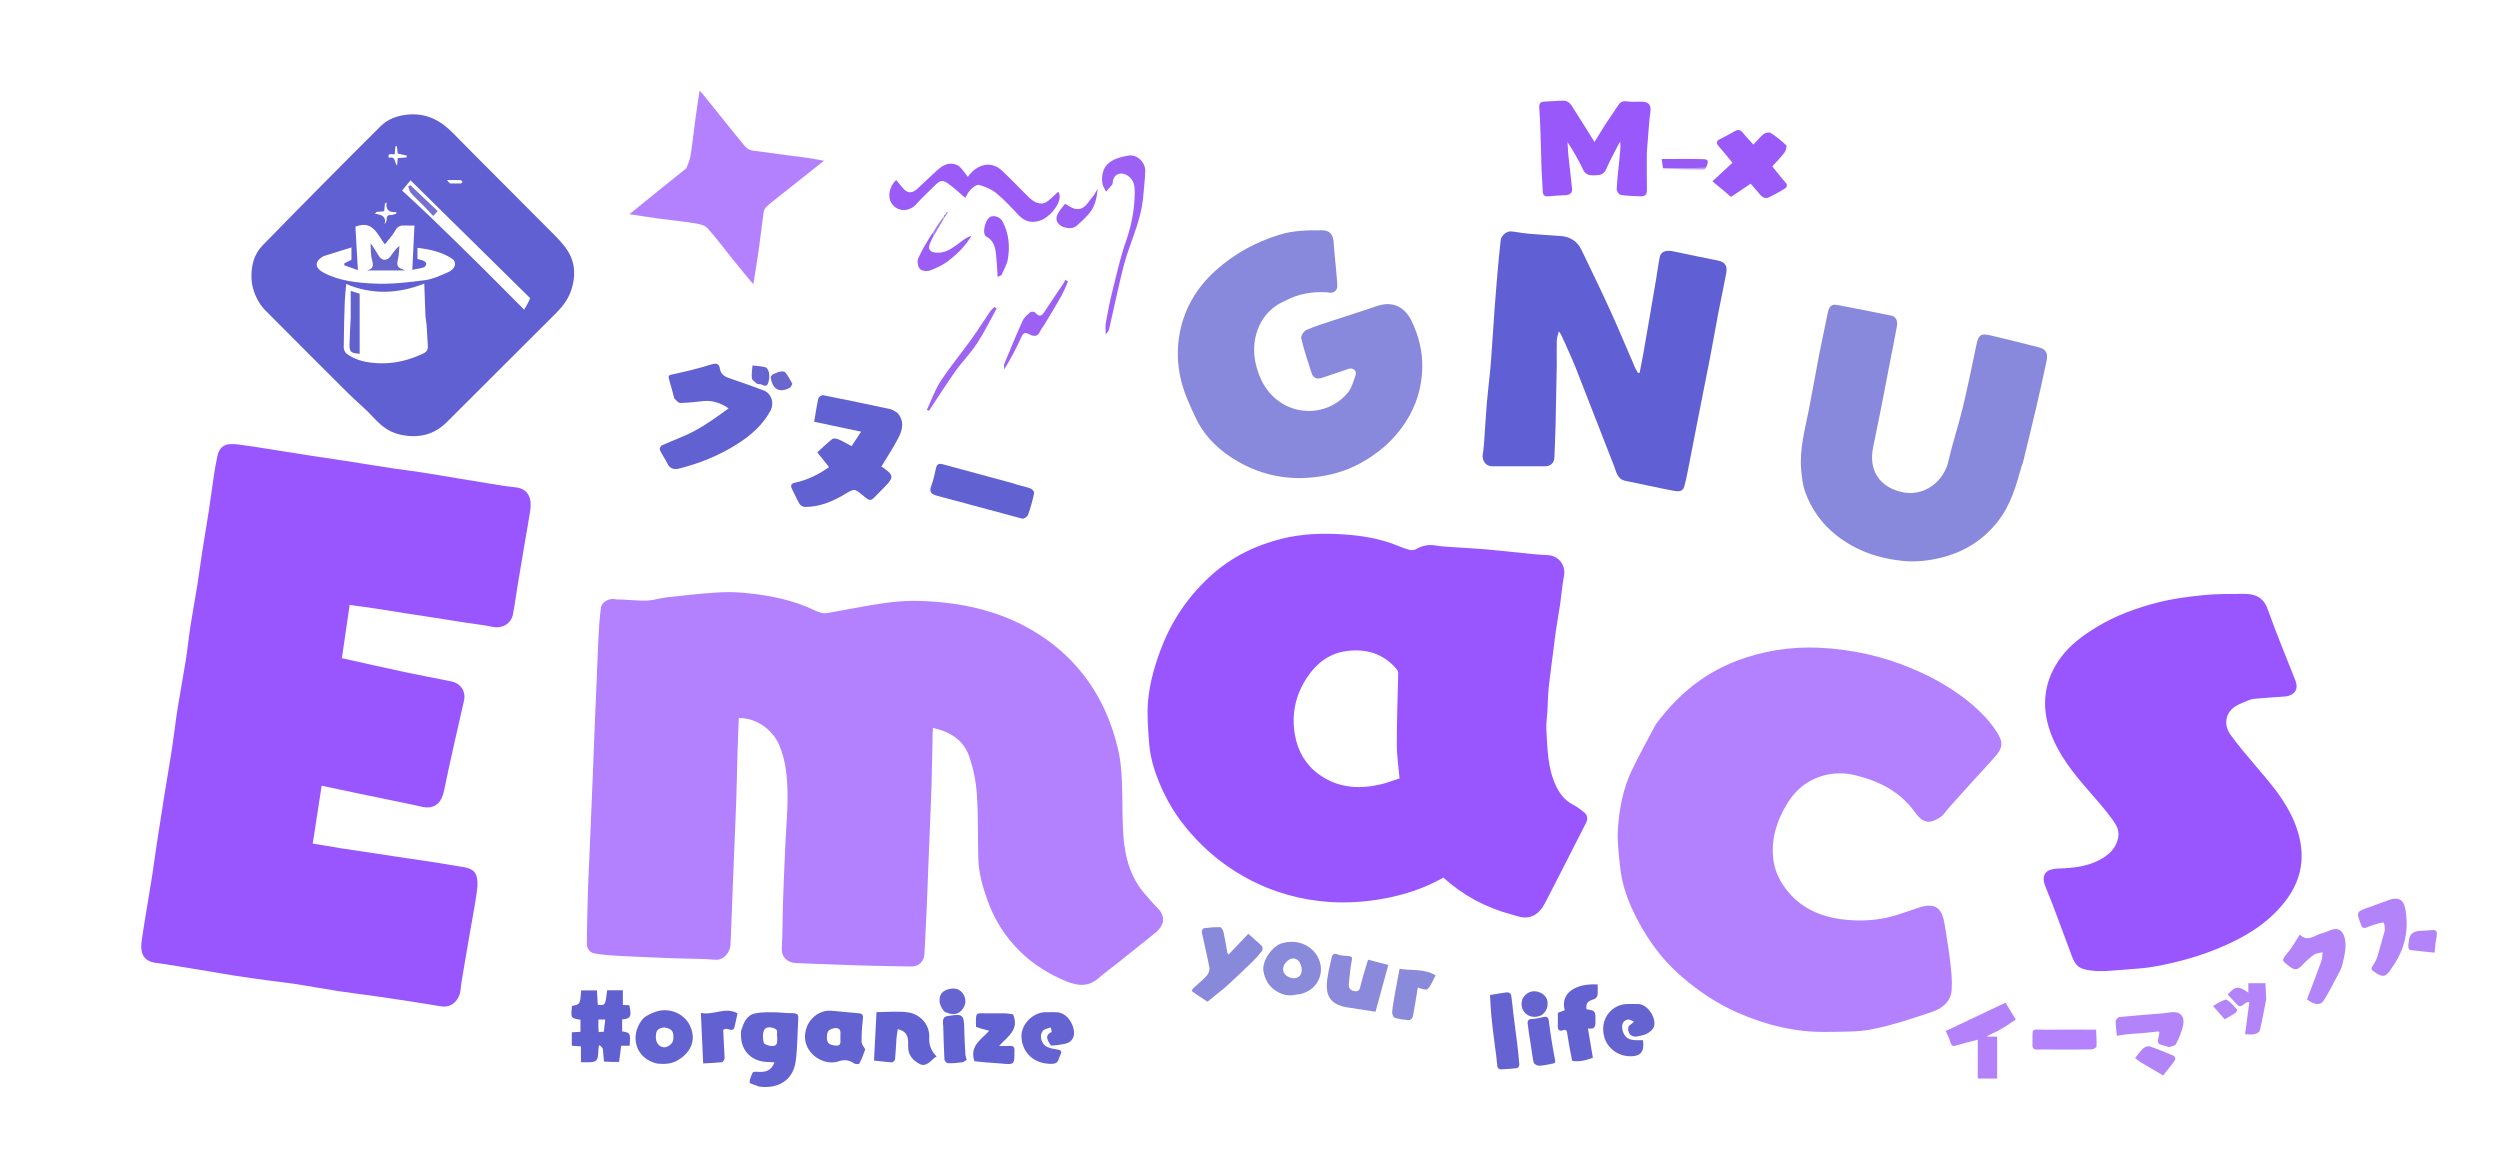 <?xml version="1.0" encoding="UTF-8" standalone="no"?>
<!DOCTYPE svg PUBLIC "-//W3C//DTD SVG 1.1//EN" "http://www.w3.org/Graphics/SVG/1.1/DTD/svg11.dtd">
<svg width="100%" height="100%" viewBox="0 0 2139 988" version="1.1" xmlns="http://www.w3.org/2000/svg" xmlns:xlink="http://www.w3.org/1999/xlink" xml:space="preserve" xmlns:serif="http://www.serif.com/" style="fill-rule:evenodd;clip-rule:evenodd;stroke-linejoin:round;stroke-miterlimit:2;">
    <path d="M533.123,513C540.344,513.335 547.104,514.163 553.811,513.855C559.421,513.597 564.936,511.707 570.553,511.072C584.019,509.549 597.501,508.061 611.015,507.11C619.126,506.538 627.365,506.391 635.45,507.123C654.015,508.804 672.344,511.956 689.774,518.994C694.239,520.796 698.517,523.268 703.133,524.416C706.076,525.149 709.521,524.226 712.677,523.679C727.022,521.19 741.289,518.169 755.697,516.138C765.596,514.742 775.701,513.861 785.677,514.126C819.826,515.033 852.659,521.573 882.644,538.98C899.577,548.809 914.19,561.141 926.41,576.627C941.71,596.015 951.281,617.898 956.754,641.667C958.679,650.028 959.461,658.747 959.858,667.344C960.592,683.237 960.027,699.207 961.163,715.062C962.527,734.088 967.568,752.06 981.068,766.587C983.861,769.592 986.313,772.943 989.287,775.747C997.913,783.883 996.752,791.622 987.678,798.792C977.608,806.748 967.668,814.869 957.637,822.874C951.67,827.636 945.432,832.081 939.678,837.085C930.801,844.806 921.548,843.432 911.746,839.374C897.268,833.379 884.162,825.114 873.015,814.288C860.416,802.052 851.049,787.369 845.048,770.751C840.867,759.174 837.427,747.346 837.068,734.949C836.531,716.372 837.049,697.736 835.771,679.218C835.023,668.368 832.772,657.311 829.204,647.039C824.353,633.079 812.819,625.981 798.23,622.776C798.132,624.548 798.013,625.971 797.982,627.396C797.66,642.313 797.476,657.234 797.006,672.146C796.474,688.983 795.678,705.813 795.017,722.646C794.343,739.812 793.749,756.981 793.015,774.144C792.417,788.148 791.651,802.144 790.988,816.144C790.698,822.247 786.228,826.991 780.068,826.926C764.818,826.768 749.57,826.382 734.323,825.989C725.736,825.768 717.154,825.343 708.569,825.024C699.155,824.675 689.73,824.513 680.33,823.938C674.69,823.593 668.471,819.587 668.911,811.538C669.671,797.647 669.536,783.709 670.001,769.799C670.537,753.794 671.289,737.795 671.999,721.796C672.636,707.458 674.059,693.111 673.815,678.79C673.581,665.036 672.395,651.192 667.018,638.165C661.287,624.279 647.334,614.322 632.449,614.329C632.31,614.622 632.068,614.911 632.056,615.21C631.682,624.791 631.267,634.37 630.99,643.953C630.611,657.036 630.445,670.125 629.996,683.205C629.436,699.541 628.666,715.871 628.015,732.205C627.33,749.369 626.68,766.535 626.011,783.7C625.689,791.957 625.533,800.225 624.976,808.466C624.54,814.906 619.325,821.823 611.694,821.135C601.001,820.172 590.203,820.407 579.455,820.002C563.452,819.397 547.447,818.789 531.454,817.964C523.954,817.577 516.418,817.065 509.019,815.869C504.657,815.163 502.023,811.666 502.084,807.048C502.277,792.464 502.601,777.882 502.991,763.302C503.194,755.716 503.657,748.137 503.978,740.554C504.655,724.556 505.314,708.558 505.982,692.561C506.313,684.644 506.663,676.728 506.978,668.811C507.648,651.981 508.289,635.151 508.967,618.322C509.272,610.737 509.659,603.156 509.972,595.571C510.658,578.905 511.213,562.232 512.037,545.573C512.457,537.075 513.07,528.565 514.121,520.126C514.744,515.117 521.182,511.631 526.208,512.645C528.291,513.065 530.492,512.899 533.123,513Z" style="fill:rgb(179,128,254);fill-rule:nonzero;"/>
    <path d="M134.249,721.354C136.323,708.632 138.087,696.288 140.04,683.973C142.268,669.919 144.789,655.91 146.951,641.845C148.797,629.833 150.139,617.743 152.024,605.738C154.158,592.156 156.789,578.653 158.937,565.073C160.51,555.134 161.492,545.103 163.029,535.158C164.829,523.504 167.035,511.914 168.894,500.268C170.401,490.832 171.571,481.342 173.04,471.899C174.878,460.077 176.952,448.292 178.769,436.467C180.295,426.535 181.533,416.558 183.03,406.62C183.845,401.211 184.824,395.82 185.925,390.462C188.284,378.976 196.721,379.344 204.849,380.408C214.952,381.731 225.009,383.417 235.078,384.99C244.834,386.513 254.577,388.12 264.334,389.637C271.858,390.807 279.399,391.875 286.927,393.024C294.285,394.146 301.637,395.307 308.99,396.462C318.583,397.969 328.165,399.547 337.768,400.981C345.301,402.107 352.876,402.952 360.403,404.118C370.312,405.652 380.191,407.382 390.084,409.019C399.967,410.655 409.844,412.327 419.737,413.892C426.772,415.004 433.803,416.265 440.886,416.927C453.379,418.093 454.976,428.287 453.685,436.727C452.268,445.989 450.57,455.208 449.007,464.448C447.014,476.228 445.004,488.006 443.057,499.793C441.635,508.404 440.499,517.066 438.875,525.636C437.334,533.765 429.513,538.077 421.504,536.332C414.391,534.783 407.093,534.087 399.884,532.967C390.141,531.454 380.407,529.881 370.665,528.361C363.299,527.211 355.924,526.126 348.559,524.974C338.976,523.474 329.407,521.886 319.817,520.433C313.098,519.415 306.355,518.557 299.169,517.566C296.876,533.284 294.687,548.291 292.52,563.151C310.861,567.219 328.398,571.223 345.989,574.972C359.394,577.829 372.881,580.299 386.306,583.064C394.319,584.714 398.75,591.721 397.019,599.398C391.319,624.671 385.384,649.897 380.187,675.274C378.622,682.911 375.896,689.255 368.159,690.631C363.355,691.485 357.979,689.475 352.919,688.458C337.615,685.382 322.337,682.179 307.055,678.995C296.51,676.798 285.976,674.549 275.191,672.272C272.679,688.652 270.182,704.937 267.6,721.773C276.533,723.255 284.92,724.698 293.324,726.026C300.844,727.215 308.387,728.263 315.916,729.399C323.773,730.586 331.622,731.825 339.48,733.004C346.858,734.111 354.25,735.124 361.623,736.263C371.53,737.794 381.449,739.268 391.316,741.033C398.046,742.236 406.155,742.184 408.035,750.813C409.059,755.515 408.338,760.762 407.615,765.647C405.984,776.662 403.842,787.602 401.947,798.579C399.637,811.96 397.345,825.344 395.098,838.735C394.614,841.617 394.31,844.532 394.004,847.441C393.23,854.777 386.98,862.617 377.691,861.046C360.45,858.131 343.147,855.577 325.848,853.021C313.643,851.218 301.381,849.805 289.185,847.949C277.513,846.172 265.912,843.931 254.245,842.116C246.219,840.868 238.128,840.044 230.077,838.947C220.603,837.655 211.128,836.35 201.676,834.903C193.845,833.704 186.051,832.269 178.233,830.98C166.266,829.007 154.294,827.062 142.321,825.124C139.608,824.685 136.892,824.237 134.16,823.948C120.907,822.54 120.022,813.406 121.306,804.268C122.7,794.348 124.429,784.475 126.034,774.585C127.537,765.325 129.154,756.083 130.562,746.809C131.828,738.471 132.878,730.101 134.249,721.354Z" style="fill:rgb(153,86,254);fill-rule:nonzero;"/>
    <path d="M1323.99,607.995C1323.65,613.741 1322.78,619.032 1323.08,624.258C1324,640.443 1324.11,656.864 1331.1,671.984C1334.24,678.782 1338.63,684.723 1345.65,688.366C1349.2,690.206 1352.52,692.636 1355.58,695.22C1358.35,697.553 1358.71,700.715 1357.01,704.055C1345.71,726.186 1334.49,748.36 1323.11,770.453C1319.99,776.516 1316.57,782.322 1309.18,784.438C1303.23,786.143 1298.04,783.699 1292.68,782.252C1271.03,776.408 1251.73,766.132 1234.97,750.888C1217.58,760.769 1198.65,766.607 1179.11,769.68C1165.68,771.792 1151.77,772.635 1138.22,771.774C1113.26,770.188 1089.3,763.543 1067.21,751.578C1053.09,743.935 1040.15,734.572 1028.54,723.211C1015.48,710.425 1004.52,696.207 996.529,679.91C989.591,665.753 984.183,650.871 983.111,634.929C982.336,623.387 981.24,611.699 982.238,600.247C983.709,583.388 988.49,567.157 994.866,551.354C1004.24,528.115 1018.36,508.27 1036.92,491.735C1054.11,476.414 1074.32,466.512 1096.74,460.938C1114.2,456.598 1131.97,456.06 1149.61,457.235C1165.12,458.269 1180.67,460.72 1195.33,466.703C1198.87,468.148 1202.46,469.566 1206.15,470.506C1207.82,470.93 1210.09,470.671 1211.58,469.825C1216.98,466.754 1222.51,465.641 1228.67,466.763C1232.84,467.521 1237.12,467.714 1241.36,468.012C1251.35,468.712 1261.35,469.139 1271.32,470.017C1284.48,471.176 1297.6,472.694 1310.75,473.988C1315.31,474.437 1319.88,474.745 1324.46,475.001C1333.83,475.528 1339.91,483.824 1338.14,492.838C1336.64,500.476 1336.1,508.297 1334.98,516.014C1333.84,523.851 1332.42,531.65 1331.26,539.484C1330.4,545.268 1329.75,551.084 1329.01,556.885C1327.7,567.19 1326.22,577.477 1325.14,587.805C1324.45,594.342 1324.35,600.94 1323.99,607.995M1185.46,670.021C1189.5,668.665 1193.54,667.308 1197.45,665.999C1196.58,655.832 1195.09,646.252 1195.09,636.672C1195.1,616.483 1195.91,596.294 1196.31,576.103C1196.33,574.952 1195.83,573.543 1195.09,572.661C1183.46,558.821 1168.04,554.615 1151,557.207C1136.71,559.38 1125.9,567.998 1118.04,580.06C1108.33,594.947 1104.87,611.126 1107.93,628.767C1110.36,642.776 1117.22,654.413 1128.4,662.505C1145.45,674.851 1164.77,675.742 1185.46,670.021Z" style="fill:rgb(153,86,254);fill-rule:nonzero;"/>
    <path d="M1416.7,619.787C1427.52,605.177 1439.72,592.505 1454.36,582.213C1474.23,568.245 1496.49,560.105 1520.18,556.25C1532.14,554.305 1544.52,553.623 1556.62,554.199C1584.27,555.514 1611.09,561.455 1636.63,572.314C1655.46,580.316 1673.04,590.383 1688.64,603.909C1696.02,610.311 1702.46,617.264 1707.85,625.331C1714.39,635.116 1713.85,640.054 1706,648.545C1693.23,662.364 1680.72,676.417 1668.09,690.37C1665.24,693.53 1662.9,697.563 1659.41,699.667C1652.01,704.12 1646.12,705.678 1638.47,694.984C1625.69,677.115 1607.37,668.045 1586.77,663.152C1575.3,660.43 1563.58,661.444 1552.72,666.206C1542.66,670.616 1534.91,678.081 1529.14,687.498C1520.33,701.874 1515.33,717.388 1517.13,734.312C1518.15,743.98 1522.02,752.774 1528.11,760.769C1540.37,776.892 1557.52,784.279 1576.47,786.639C1592.19,788.598 1608.32,787.596 1623.77,782.606C1629.87,780.635 1635.92,778.504 1642.01,776.491C1657.31,771.429 1661.93,778.578 1663.96,791.687C1665.6,802.274 1667.46,812.838 1668.68,823.475C1669.59,831.31 1670.37,839.3 1669.82,847.124C1669.12,857.145 1661.6,862.868 1653.09,865.753C1636.38,871.418 1619.51,877.019 1602.27,880.53C1589.66,883.099 1576.36,882.66 1563.35,882.907C1536.8,883.411 1511.55,877.257 1487.31,866.698C1469.53,858.954 1453.67,848.386 1438.94,835.664C1419.92,819.235 1406.23,799.263 1395.98,776.637C1390.85,765.282 1387.33,753.393 1386.09,740.984C1385.06,730.689 1383.62,720.264 1384.25,710.012C1385.32,692.58 1388.49,675.307 1396.07,659.362C1402.4,646.039 1409.61,633.133 1416.7,619.787Z" style="fill:rgb(179,128,254);fill-rule:nonzero;"/>
    <path d="M1924.23,599.013C1919.76,600.966 1915.33,602.385 1911.71,604.944C1903.95,610.44 1902.44,620.478 1908.52,628.79C1915.22,637.957 1922.57,646.667 1929.96,655.305C1942.6,670.097 1955.4,684.79 1962.96,703.033C1973,727.269 1971.64,750.226 1954.96,771.523C1939.63,791.107 1919.01,802.831 1896.52,811.983C1879.63,818.859 1862.06,823.508 1844.21,826.839C1834.31,828.687 1824.12,829.048 1814.05,829.92C1808.13,830.432 1802.19,830.947 1796.26,830.871C1791.76,830.814 1787.12,830.335 1782.79,829.145C1775.13,827.044 1773.44,819.9 1771.04,813.586C1764.08,795.278 1757.61,776.768 1750.13,758.673C1745.27,746.904 1752.24,743.402 1761.07,743.107C1773.16,742.704 1785.11,741.612 1795.99,735.94C1804.04,731.74 1810.69,726.103 1812.38,716.219C1813.45,709.975 1810.32,705.216 1807.18,700.917C1801.14,692.648 1794.36,684.893 1787.6,677.181C1774.23,661.943 1761.52,646.208 1754.48,626.942C1746.05,603.894 1748.79,581.835 1763.55,562.105C1771.56,551.397 1782.4,543.503 1793.88,536.528C1810.24,526.578 1828.05,520.095 1846.41,515.436C1859.06,512.224 1872.18,510.517 1885.2,509.193C1896.53,508.041 1908.01,508.201 1919.42,508.093C1928.96,508.003 1936.42,510.617 1940.17,521.092C1947.57,541.74 1955.97,562.027 1964.01,582.443C1966.77,589.447 1963.7,595.524 1953.79,596.029C1945.13,596.47 1936.5,597.283 1927.86,598.008C1926.77,598.1 1925.72,598.654 1924.23,599.013Z" style="fill:rgb(153,86,254);fill-rule:nonzero;"/>
    <path d="M222.627,260.228C218.168,253.33 215.528,245.991 215.183,238.261C214.718,227.812 217.232,217.58 224.625,210.005C258.062,175.743 291.743,141.714 325.683,107.95C332.027,101.638 340.52,98.657 349.804,97.962C365.246,96.806 377.032,103.11 387.567,113.839C414.52,141.287 441.894,168.321 468.973,195.646C474.862,201.589 481.149,207.462 485.612,214.42C492.509,225.172 492.678,237.18 488.408,249.26C485.738,256.812 480.914,262.757 475.352,268.302C444.321,299.237 413.363,330.244 382.319,361.165C370.646,372.791 356.528,375.408 340.982,371.504C332.15,369.287 325.533,363.765 319.402,357.076C312.482,349.526 304.443,343.014 297.165,335.775C273.42,312.158 249.791,288.423 226.153,264.699C224.91,263.452 223.986,261.887 222.627,260.228M364.012,270.239C363.683,261.217 363.353,252.194 363.005,242.653C340.358,251.517 318.351,252.313 296.203,243.003C295.764,248.247 295.149,253.156 294.982,258.079C294.539,271.171 294.18,284.268 294.088,297.366C294.075,299.191 295.279,301.67 296.733,302.754C304.679,308.679 314.329,310.316 323.702,310.779C337.087,311.44 350.035,308.232 362.258,302.392C365.336,300.921 366.275,298.914 366.042,295.756C365.618,290.005 365.43,284.236 365.021,278.483C364.848,276.041 364.367,273.621 364.012,270.239M296.385,213.037C289.971,215.038 283.555,217.034 277.147,219.053C276.693,219.196 276.278,219.484 275.868,219.743C267.587,224.969 271.06,230.18 276.729,233.202C290.434,240.507 305.627,241.943 320.504,242.64C334.669,243.302 349.048,241.612 363.18,239.778C370.166,238.871 376.994,235.735 383.551,232.833C389.896,230.024 391.225,224.126 386.466,221.097C377.681,215.504 367.713,213.255 357.175,212.062L357.175,221.541C359.069,222.109 360.979,222.457 362.664,223.272C363.61,223.729 364.87,225.05 364.766,225.814C364.614,226.923 363.541,228.476 362.534,228.789C359.566,229.711 356.438,230.117 352.78,230.842C353.396,218.03 353.987,205.738 354.601,192.969C351.994,192.969 349.347,193.095 346.716,192.939C343.054,192.723 340.342,193.284 338.273,197.121C335.979,201.376 332.447,204.962 329.276,209.069C322.773,200.553 318.991,187.998 304.095,193.953C304.773,205.855 305.469,218.092 306.212,231.138C301.723,229.54 298.108,228.253 294.493,226.966C294.569,226.396 294.645,225.825 294.721,225.254C296.781,224.225 298.84,223.196 300.705,222.265L300.705,211.674C299.289,212.217 298.272,212.606 296.385,213.037M453.609,255.106C419.512,221.522 385.416,187.937 351.25,154.283C348.987,157.027 346.663,159.845 344.04,163.026C351.87,170.311 359.733,177.416 367.357,184.768C381.552,198.458 395.677,212.223 409.701,226.088C422.52,238.761 435.166,251.608 448.461,264.952C450.657,261.24 452.271,258.511 453.609,255.106M332.692,135.012C338.79,133.376 337.385,139.3 339.76,141.751C339.931,139.684 340.103,137.618 340.296,135.292C342.917,135.086 345.4,134.891 347.883,134.696C347.938,134.17 347.992,133.644 348.047,133.118C345.446,132.52 342.845,131.922 340.291,131.334C340.043,129.163 339.81,127.117 339.577,125.071C339.161,125.118 338.744,125.165 338.328,125.211C338.104,127.404 337.88,129.596 337.632,132.022C335.878,132.022 334.319,131.734 332.98,132.152C332.373,132.341 332.204,133.932 332.692,135.012M335.164,184.017C336.362,183.667 337.56,183.317 338.758,182.967C338.94,182.465 339.122,181.964 339.303,181.463C333.517,181.874 329.669,180.19 330.813,173.112C330.323,173.451 329.834,173.79 329.344,174.13C329.139,176.301 328.934,178.473 328.718,180.768C326.39,180.961 324.303,181.134 322.216,181.307C321.73,181.833 321.245,182.359 320.76,182.885C326.082,183.627 330.746,184.929 329.076,191.462C332.77,189.346 328.22,183.34 335.164,184.017M385.099,156.948C388.094,156.978 391.092,157.077 394.082,156.979C394.679,156.959 395.25,156.188 395.834,155.763C395.242,155.185 394.671,154.135 394.056,154.108C390.459,153.949 386.852,154.03 382.464,154.03C383.409,155.379 383.846,156.001 385.099,156.948Z" style="fill:rgb(97,96,210);fill-rule:nonzero;"/>
    <path d="M1331.97,312.9C1331.64,330.155 1331.36,346.925 1330.95,363.692C1330.73,372.963 1330.3,382.229 1329.95,391.497C1329.78,395.877 1326.68,398.918 1322.15,398.937C1306.98,398.998 1291.82,399.036 1276.65,398.964C1271.18,398.937 1267.69,393.9 1268.68,388.419C1269.42,384.251 1269.69,379.985 1270,375.75C1270.72,365.776 1271.2,355.783 1272.05,345.819C1272.85,336.383 1274.02,326.978 1274.95,317.552C1275.41,312.988 1275.72,308.409 1276.04,303.833C1277.01,289.946 1277.89,276.051 1278.92,262.169C1279.83,250.104 1280.86,238.048 1281.92,225.996C1282.52,219.18 1283.23,212.373 1283.98,205.571C1284.43,201.436 1289.34,197.447 1293.27,197.96C1298.26,198.611 1303.22,199.529 1308.22,199.972C1317.18,200.765 1326.17,201.304 1335.14,201.923C1343.31,202.487 1349.48,206.32 1353.03,213.654C1361.52,231.182 1370,248.723 1378.07,266.447C1385.33,282.383 1392.02,298.578 1399,314.638C1399.67,316.187 1400.67,317.597 1401.51,319.072C1401.97,319.03 1402.42,318.988 1402.88,318.947C1403.92,313.539 1405.03,308.144 1405.99,302.723C1407.88,292.081 1409.7,281.426 1411.53,270.774C1413.36,260.126 1415.19,249.478 1416.98,238.824C1418.05,232.458 1418.84,226.039 1420.13,219.718C1421.04,215.261 1425.56,213.741 1431.55,215.026C1444.28,217.76 1457.04,220.376 1469.82,222.916C1475.68,224.081 1478.15,227.226 1476.98,233.619C1474.9,245 1472.38,256.3 1470.2,267.665C1467.72,280.629 1465.5,293.644 1463.01,306.606C1459.87,322.89 1456.55,339.138 1453.35,355.41C1450.55,369.644 1447.85,383.898 1445.03,398.128C1443.81,404.287 1442.68,410.49 1440.96,416.518C1439.62,421.229 1434.97,420.458 1431.81,419.876C1418.08,417.345 1404.47,414.115 1390.76,411.411C1383.68,410.015 1383.01,403.806 1381.07,398.893C1370.01,371.013 1359.36,342.968 1348.33,315.075C1344.51,305.399 1339.99,295.996 1335.76,286.479C1335.5,285.883 1335.02,285.38 1333.73,283.504C1332.9,286.91 1332.05,288.905 1332,290.918C1331.84,298.08 1331.96,305.248 1331.97,312.9Z" style="fill:rgb(96,95,211);fill-rule:nonzero;"/>
    <path d="M1094.77,259.735C1076.26,270.251 1070.14,292.015 1074.26,310.649C1077.47,325.123 1084.36,337.312 1096.85,345.098C1114.66,356.195 1139.01,353.039 1153.05,336.167C1156.48,332.045 1158.05,326.213 1159.85,320.955C1161.12,317.253 1157.63,314.339 1153.89,315.582C1146.4,318.067 1138.97,320.681 1131.49,323.164C1126.56,324.8 1123.62,323.618 1122.07,318.848C1118.9,309.105 1115.71,299.339 1113.34,289.389C1112.87,287.42 1115.49,283.32 1117.64,282.373C1124.98,279.139 1132.73,276.794 1140.37,274.255C1152.9,270.093 1165.53,266.225 1178,261.902C1192.61,256.84 1202.51,263.652 1207.89,274.884C1213.87,287.37 1217.26,300.846 1216.91,314.725C1216.49,331.429 1211.91,346.881 1202.57,361.271C1192.39,376.94 1178.87,388.353 1162.81,396.928C1151.43,403.006 1139.07,406.473 1126.1,408.12C1102.31,411.14 1080.11,406.814 1059.41,395.01C1043.72,386.062 1030.84,374.001 1023.03,357.49C1018.19,347.258 1013.33,336.77 1010.62,325.865C1007.19,312.064 1006.74,297.806 1009.66,283.514C1013.97,262.446 1024.74,245.25 1040.43,231.17C1056.22,216.999 1074.47,207.046 1094.94,200.779C1107.02,197.082 1119.1,196.955 1131.36,197.037C1137.69,197.079 1140.59,200.667 1141.03,207.08C1141.8,218.167 1143.15,229.212 1143.96,240.295C1144.24,244.046 1145.18,248.638 1140.14,250.291C1138.37,250.872 1136.16,250.067 1134.15,249.989C1122.42,249.534 1111.16,251.353 1100.64,256.849C1098.82,257.802 1096.92,258.611 1094.77,259.735Z" style="fill:rgb(136,136,221);fill-rule:nonzero;"/>
    <path d="M1729.72,398.671C1725.13,415.547 1720.34,431.942 1709.67,445.727C1697.24,461.785 1681,472.099 1661.26,477.044C1650.16,479.825 1638.82,481.04 1627.59,479.879C1607.29,477.776 1588.43,471.341 1571.95,458.585C1559.07,448.609 1549.93,436.026 1544.51,420.898C1542.37,414.912 1541.65,408.291 1541.09,401.888C1539.56,384.38 1544.27,367.601 1547.63,350.662C1550.59,335.772 1553.14,320.801 1556,305.889C1557.73,296.859 1559.69,287.875 1561.54,278.869C1562.35,274.94 1563.04,270.983 1563.97,267.082C1565.26,261.644 1567.32,260.047 1572.53,261.032C1587.73,263.902 1602.89,266.95 1618.05,270.013C1622,270.812 1623.89,274.105 1622.97,279.279C1621.14,289.611 1618.99,299.885 1616.99,310.187C1614.65,322.235 1612.39,334.297 1610.01,346.337C1607.61,358.515 1605.15,370.684 1602.63,382.838C1598.68,401.85 1607.74,416.84 1627.55,421.101C1646.59,425.195 1663.25,411.725 1667.13,394.395C1670.55,379.193 1675.58,364.362 1679.23,349.206C1683.53,331.362 1687.22,313.369 1690.94,295.391C1692.77,286.536 1694.62,284.945 1703.31,287.015C1717.08,290.291 1730.81,293.689 1744.52,297.179C1750.58,298.722 1752.46,302.296 1750.99,309.118C1748.37,321.248 1745.77,333.381 1742.94,345.464C1739.07,362.041 1735,378.573 1731,395.119C1730.73,396.205 1730.3,397.249 1729.72,398.671Z" style="fill:rgb(136,136,221);fill-rule:nonzero;"/>
    <path d="M587.209,144.011C588.714,140.308 590.301,136.737 590.873,133.01C592.478,122.56 593.608,112.038 595.034,101.56C596.087,93.821 597.311,86.105 598.599,77.435C600.116,79.208 601.386,80.616 602.574,82.091C612.164,93.992 621.723,105.92 631.33,117.808C633.792,120.855 636.196,123.997 639.018,126.685C640.348,127.951 642.548,128.652 644.449,128.916C659.756,131.034 675.091,132.941 690.404,135.017C695.149,135.659 699.851,136.619 705.037,137.515C691.857,147.959 678.91,158.195 665.993,168.469C662.302,171.405 658.449,174.208 655.169,177.559C653.777,178.981 653.333,181.613 653.035,183.775C651.589,194.251 650.46,204.772 648.982,215.243C647.699,224.327 646.099,233.366 644.513,243.21C638.783,236.281 633.352,229.847 628.07,223.293C620.528,213.939 613.405,204.221 605.419,195.269C603.174,192.752 598.638,191.727 594.972,191.135C584.528,189.447 573.982,188.398 563.493,186.976C555.361,185.873 547.255,184.587 538.494,183.288C554.887,169.987 570.857,157.029 587.209,144.011Z" style="fill:rgb(179,129,253);fill-rule:nonzero;"/>
    <path d="M1397.16,87.048C1399.63,87.025 1401.63,87.004 1403.63,86.982C1410.82,86.901 1413.02,89.484 1411.96,96.545C1411.5,99.614 1411.22,102.715 1410.96,105.811C1410.29,113.998 1409.66,122.189 1409.04,130.379C1408.96,131.373 1409.01,132.376 1409.01,133.375C1409.02,143.052 1408.93,152.731 1409.11,162.405C1409.19,166.522 1407.38,168.193 1403.48,167.981C1397.89,167.677 1392.25,167.656 1386.74,166.803C1385.3,166.58 1383.16,163.671 1383.24,162.088C1383.64,153.781 1384.63,145.5 1385.47,137.217C1386,132.022 1386.64,126.839 1386.37,121.293C1385.8,122.106 1385.14,122.868 1384.69,123.742C1381.1,130.797 1377.27,137.748 1374.11,144.989C1372.22,149.297 1369.03,149.83 1365.17,149.987C1360.78,150.167 1356.85,150.131 1354.49,145.166C1350.64,137.067 1346.26,129.225 1341.16,121.531C1341.45,125.742 1341.61,129.966 1342.04,134.162C1342.95,143.052 1343.95,151.934 1345.01,160.808C1345.56,165.462 1343.08,166.855 1338.99,167.02C1334.24,167.211 1329.49,167.497 1324.77,167.979C1321.32,168.33 1320.1,166.799 1319.97,163.595C1319.72,157.683 1319.21,151.783 1318.99,145.871C1318.61,135.309 1318.42,124.741 1318.06,114.178C1317.81,106.77 1317.54,99.357 1316.99,91.967C1316.72,88.276 1318.25,87.024 1321.67,86.918C1327.07,86.751 1332.46,86.112 1337.86,86.139C1342.84,86.164 1344.75,90.544 1346.97,93.951C1352.74,102.809 1358.23,111.855 1364.25,121.501C1367.59,116.086 1370.73,110.795 1374.08,105.639C1377.58,100.247 1381.39,95.061 1384.85,89.642C1388.02,84.669 1392.64,87.394 1397.16,87.048Z" style="fill:rgb(153,89,250);fill-rule:nonzero;"/>
    <path d="M767.785,353.17C773.952,360.15 772.327,367.486 768.856,374.247C764.459,382.809 759.104,390.879 754.062,399.33C754.074,399.336 754.993,399.647 755.749,400.186C764.664,406.552 764.83,408.416 757.203,416.311C754.541,419.067 751.785,421.733 749.156,424.519C744.999,428.925 744.108,428.677 739.103,424.548C730.767,417.672 731.265,417.785 722.316,423.127C712.033,429.266 700.972,433.781 688.68,433.751C687.106,433.747 684.885,432.485 684.086,431.139C681.61,426.966 679.717,422.451 677.515,418.11C676.112,415.345 677.207,413.598 679.856,413.055C690.92,410.788 700.681,405.762 709.351,399.678C706.182,395.703 702.946,391.643 699.264,387.024C702.986,383.647 707.302,379.411 712.022,375.686C713.115,374.824 715.801,375.214 717.383,375.894C721.199,377.534 724.795,379.685 728.627,381.708C731.165,377.864 733.721,373.991 736.794,369.336C723.073,366.439 710.131,363.706 696.588,360.847C697.783,353.901 698.747,347.225 700.235,340.668C700.495,339.523 703.152,337.907 704.378,338.149C723.592,341.946 742.762,345.965 761.908,350.09C763.884,350.515 765.644,351.941 767.785,353.17Z" style="fill:rgb(98,97,210);fill-rule:nonzero;"/>
    <path d="M576.917,340.868C575.603,335.818 574.372,331.161 572.974,326.556C571.255,320.896 571.559,321.125 577.193,319.922C587.849,317.647 598.45,314.968 608.861,311.765C613.14,310.449 615.271,311.222 615.92,315.297C616.707,320.237 619.846,322.206 624.186,323.653C633.926,326.898 643.565,330.45 653.209,333.978C660.231,336.547 662.686,345.061 659.118,351.575C652.334,363.959 642.194,372.699 630.487,380.102C615.132,389.812 598.527,396.484 581.015,400.925C577.209,401.89 573.286,401.29 571.114,396.778C569.17,392.739 566.485,389.056 564.567,385.007C564.145,384.117 565.217,381.559 566.211,381.105C575.558,376.831 585.384,373.485 594.387,368.609C604.503,363.13 613.911,356.345 623.4,349.361C616.445,344.752 609.525,342.301 601.614,343.182C595.108,343.906 588.58,344.658 582.051,344.779C580.365,344.81 578.635,342.513 576.917,340.868Z" style="fill:rgb(98,97,210);fill-rule:nonzero;"/>
    <path d="M891.734,187.996C883.633,191.469 877.109,190.072 871.28,183.836C865.259,177.396 859.231,170.853 852.453,165.271C848.395,161.928 843.058,159.792 837.952,158.252C836.078,157.687 832.715,159.908 830.925,161.734C828.387,164.324 826.677,167.725 825.948,169.316C821.272,165.357 816.778,161.152 811.869,157.506C806.709,153.673 804.484,154.069 800.045,158.479C794.615,163.875 788.947,169.064 783.866,174.773C777.391,182.05 766.357,181.175 762.058,172.586C759.834,168.142 760.624,159.383 766.833,154.032C769.087,156.733 771.192,159.575 773.626,162.099C777.275,165.882 781.199,164.805 784.584,161.782C790.617,156.394 796.284,150.594 802.345,145.237C806.97,141.149 812.277,138.454 818.651,141.091C820.219,141.74 821.623,143.074 822.77,144.385C824.618,146.496 826.19,148.849 828.057,151.338C835.819,140.371 847.986,137.116 857.493,146.143C865.218,153.478 872.582,161.191 880.152,168.69C885.508,173.997 891.328,175.671 895.734,172.605C899.267,170.147 902.25,166.898 905.458,164.016C909.606,169.333 902.736,182.295 891.734,187.996Z" style="fill:rgb(154,91,247);fill-rule:nonzero;"/>
    <path d="M1505.72,166.269C1502.91,163.039 1500.38,160.057 1497.9,157.153C1492.14,161.007 1486.7,164.651 1481.07,168.413C1475.76,163.973 1470.68,159.736 1465.15,155.118C1471.17,149.559 1476.67,144.467 1482.31,139.257C1478.23,134.331 1474.51,129.614 1470.54,125.116C1468.23,122.503 1468.34,120.709 1471.48,119.089C1475.72,116.896 1480.04,114.803 1484.11,112.318C1487.08,110.505 1489.05,111 1491.15,113.596C1493.81,116.877 1496.78,119.913 1500.21,123.722C1503.22,120.549 1505.81,117.27 1508.99,114.718C1510.41,113.571 1513.66,112.871 1514.95,113.708C1519.69,116.764 1524.2,120.312 1528.22,124.262C1529.05,125.086 1528.04,128.877 1526.82,130.498C1523.67,134.677 1519.93,138.406 1516.38,142.356C1520.08,146.898 1523.68,151.624 1527.62,156.053C1530.24,159.002 1528.42,160.583 1526.2,161.909C1522.07,164.38 1517.85,166.743 1513.51,168.837C1510.52,170.279 1507.97,169.008 1505.72,166.269Z" style="fill:rgb(154,90,249);fill-rule:nonzero;"/>
    <path d="M871.093,414.942C875.059,415.973 878.715,416.701 882.098,418.092C883.388,418.623 885.078,420.901 884.835,421.992C883.443,428.229 881.775,434.438 879.613,440.445C879.05,442.01 876.049,444.125 874.744,443.783C850.426,437.419 826.232,430.576 801.915,424.206C796.596,422.813 794.808,420.922 796.845,415.471C798.68,410.564 799.794,405.361 800.912,400.22C801.637,396.882 803.862,396.484 806.332,397.143C826.138,402.43 845.91,407.841 865.685,413.239C867.374,413.7 869.013,414.344 871.093,414.942Z" style="fill:rgb(98,97,210);fill-rule:nonzero;"/>
    <path d="M516.775,908.268C516.278,904.448 516.26,900.954 515.781,897.524C515.631,896.448 514.239,895.545 512.989,894.055C512.311,895.72 512.093,896.016 512.081,896.32C511.571,909.205 511.574,909.205 497.054,908.811L497.054,895.309C494.263,895.099 491.868,894.918 489.247,894.721L489.247,883.225C491.572,883.105 493.97,882.98 496.647,882.842L496.647,872.501C488.278,871.149 488.278,871.149 489.411,860.623C496.384,859.333 496.384,859.333 497.27,847.378L510.724,847.378C510.961,851.48 511.197,855.567 511.434,859.661C517.925,860.39 517.925,860.39 519.461,847.252L532.914,847.252L532.914,859.838C535.182,859.942 536.805,860.016 538.436,860.091C540.522,869.729 539.63,871.595 532.295,872.248L532.295,882.442C539.441,883.712 539.441,883.712 538.767,894.749L531.516,894.749C530.874,899.599 530.297,903.958 529.679,908.618C525.549,908.618 521.313,908.618 516.775,908.268M511.974,878.429C512.056,879.873 512.138,881.316 512.239,883.076C513.988,882.934 515.379,882.82 516.655,882.716C517.065,879.106 517.432,875.884 517.839,872.299L511.975,872.299C511.975,874.233 511.975,875.868 511.974,878.429Z" style="fill:rgb(97,96,208);fill-rule:nonzero;"/>
    <path d="M633.944,882.455C636.136,875.489 638.382,868.698 646.119,867.063C651.024,866.027 656.209,866.054 661.267,866.075C666.853,866.098 672.439,866.932 678.021,866.886C681.593,866.856 683.262,867.644 683.01,871.553C682.227,883.693 682.416,895.95 680.802,907.971C678.471,925.336 664.292,931.9 649.21,929.605C648.742,929.533 648.305,929.246 647.856,929.056C645.594,928.095 641.479,927.22 641.429,926.155C641.298,923.356 642.788,920.408 643.989,917.677C644.247,917.09 646.038,916.888 647.081,916.981C655.981,917.778 659.888,915.753 662.672,908.931C658.89,908.651 654.917,908.86 651.199,907.987C640.393,905.45 633.965,896.916 634.008,885.892C634.012,884.893 633.964,883.894 633.944,882.455M664.922,886.595C664.26,884.363 666.46,881.474 662.596,879.91C659.061,878.48 655.162,878.508 653.838,881.239C652.352,884.307 652.558,888.734 653.481,892.181C653.879,893.669 657.891,894.874 660.321,894.994C665.738,895.26 665.046,891.048 664.922,886.595Z" style="fill:rgb(99,98,209);fill-rule:nonzero;"/>
    <path d="M1048.03,845.047C1043.28,848.714 1038.9,852.365 1034.5,855.992C1034.02,856.389 1033.17,857.069 1032.93,856.92C1028.44,854.039 1024,851.069 1019.64,847.987C1019.54,847.92 1020.33,846.139 1021.02,845.49C1024.86,841.887 1029.06,838.634 1032.56,834.736C1034.07,833.046 1035.16,829.915 1034.76,827.755C1032.87,817.637 1030.32,807.644 1028.23,797.561C1028.02,796.552 1029.19,794.303 1029.92,794.207C1034.6,793.595 1039.35,793.136 1044.05,793.332C1045.1,793.376 1046.55,796.115 1046.92,797.811C1048.21,803.629 1049.09,809.538 1050.18,815.401C1050.26,815.808 1050.81,816.126 1051.26,816.624C1056.73,810.864 1062.19,805.11 1068.02,798.967C1072.54,802.952 1076.31,806.047 1079.73,809.484C1080.44,810.201 1080.47,812.613 1079.82,813.499C1077.48,816.645 1074.88,819.641 1072.07,822.383C1064.26,830.013 1056.29,837.487 1048.03,845.047Z" style="fill:rgb(137,137,220);fill-rule:nonzero;"/>
    <path d="M740.295,897.8C738.821,902.118 737.271,906.226 735.201,910.052C734.874,910.657 731.797,910.57 730.671,909.804C726.47,906.946 722.3,906.359 717.477,908.072C707.054,911.774 692.275,904.502 689.26,891.571C687.011,881.927 692.116,868.746 705.42,865.187C708.066,864.479 711.057,864.771 713.859,864.988C720.469,865.502 727.05,866.405 733.663,866.847C738.221,867.152 738.778,868.156 738.194,872.834C737.422,879.019 737.121,885.299 737.189,891.532C737.211,893.531 739.044,895.509 740.295,897.8M719.031,887.51C718.828,884.443 720.348,880.155 715.694,879.639C713.31,879.375 709.327,880.801 708.458,882.611C707.195,885.242 707.054,889.483 708.411,891.949C709.426,893.795 713.602,894.748 716.297,894.614C719.905,894.436 718.965,890.914 719.031,887.51Z" style="fill:rgb(99,98,209);fill-rule:nonzero;"/>
    <path d="M2002.29,830.296C1997.52,839.088 1993.4,847.815 1988.28,855.91C1985.27,860.666 1979.96,859.735 1973.88,855.005C1978.06,843.967 1982.24,833.239 1986.14,822.41C1986.99,820.04 1986.85,817.311 1987.16,814.747C1984.69,815.406 1981.79,815.464 1979.83,816.853C1976.09,819.508 1972.68,822.73 1969.52,826.072C1966.26,829.503 1963.75,830.619 1959.3,827.209C1951.84,821.488 1951.74,822.064 1957.72,814.677C1961.34,810.189 1964.18,805.062 1967.75,799.65C1974.59,806.609 1980.6,799.839 1987.06,798.399C1989.83,797.779 1992.4,796.265 1995.14,795.423C2000.96,793.637 2004.64,796.505 2006.09,802.441C2008.13,810.781 2005.63,818.476 2003.87,826.333C2003.58,827.582 2002.98,828.757 2002.29,830.296Z" style="fill:rgb(179,131,249);fill-rule:nonzero;"/>
    <path d="M1724.7,872.285C1719.83,875.709 1714.84,879.011 1709.61,881.889C1706.45,883.631 1702.92,884.716 1699.63,886.904L1708.76,886.904L1708.76,922.788L1692.18,922.788L1692.18,889.56C1685.78,891.257 1680.02,892.596 1674.4,894.346C1671.35,895.294 1669.65,895.412 1668.74,891.619C1667.93,888.25 1666.05,885.138 1664.75,882.145C1681.82,874.053 1698.51,866.141 1715.92,857.886C1718.66,862.41 1721.57,867.197 1724.7,872.285Z" style="fill:rgb(179,130,250);fill-rule:nonzero;"/>
    <path d="M768.172,880.542C767.593,883.572 767.194,886.281 766.998,889.004C766.584,894.754 766.399,900.524 765.811,906.255C765.706,907.275 764.069,908.985 763.212,908.942C758.338,908.695 753.486,908.014 747.803,907.389C748.487,894.087 749.194,880.336 749.933,865.976C759.352,865.976 768.587,864.873 777.425,866.273C787.069,867.802 795.747,876.496 795.052,887.837C794.694,893.676 796.524,899.039 801.444,904.033C800.813,904.363 799.978,904.602 799.412,905.129C795.931,908.371 792.015,912.833 787.274,910.518C781.68,907.785 776.881,903.098 777.005,895.714C777.03,894.217 777.058,892.717 777.004,891.221C776.787,885.141 774.442,882.148 768.172,880.542Z" style="fill:rgb(98,97,209);fill-rule:nonzero;"/>
    <path d="M1153.29,861.99C1140,859.982 1135.11,853.647 1135.22,843.48C1135.31,835.347 1137.67,827.206 1139.39,819.148C1139.83,817.111 1141.07,815.092 1144.47,816.568C1147.33,817.809 1150.82,817.682 1154.04,818.002C1157.1,818.306 1157.04,819.544 1156.5,822.342C1155.25,828.715 1154.75,835.239 1154.08,841.716C1153.7,845.362 1155.36,847.558 1159.14,848.055C1162.98,848.56 1163.4,846.239 1164.13,843.185C1165.89,835.879 1168.27,828.721 1170.52,821.119C1176.16,822.587 1181.36,823.938 1187.83,825.621C1184.19,838.914 1180.54,852.304 1176.89,865.667C1168.96,864.407 1161.35,863.198 1153.29,861.99Z" style="fill:rgb(138,137,219);fill-rule:nonzero;"/>
    <path d="M562.232,910.002C543.96,905.814 538.508,886.89 549.168,872.771C551.727,869.381 556.603,867.247 560.839,865.713C572.117,861.628 585.041,866.956 590.048,877.002C596.291,889.529 591.207,900.321 580.118,907.03C574.667,910.328 568.762,910.663 562.232,910.002M568.51,879.084C562.936,879.541 561.037,881.695 561.128,887.453C561.205,892.312 563.842,895.646 567.926,896.048C571.276,896.378 575.674,892.936 576.006,889.725C576.737,882.661 575.248,880.282 568.51,879.084Z" style="fill:rgb(99,98,209);fill-rule:nonzero;"/>
    <path d="M1109.09,850.983C1101.94,852.792 1095.96,850.782 1090.57,847.012C1084.96,843.092 1082.1,837.289 1080.97,830.665C1079.58,822.442 1088.4,809.374 1096.89,807.011C1106.89,804.226 1116.57,806.325 1123.48,813.323C1134.62,824.596 1132.09,844.057 1114.68,849.975C1113.04,850.535 1111.24,850.655 1109.09,850.983M1099.05,824.905C1097.15,828.498 1097.37,832.097 1100.45,834.638C1102.23,836.109 1105.06,837.071 1107.37,836.985C1111.54,836.83 1113.95,833.539 1113.79,829.775C1113.67,826.864 1112.4,822.991 1110.26,821.394C1106.29,818.433 1102.32,820.509 1099.05,824.905Z" style="fill:rgb(138,138,219);fill-rule:nonzero;"/>
    <path d="M2034,818.928C2036.03,811.624 2038.03,804.708 2039.99,797.782C2040.25,796.853 2040.53,795.861 2040.46,794.921C2040.34,793.099 2040.33,791.105 2039.52,789.586C2039.25,789.08 2036.6,789.585 2035.16,790.015C2031.79,791.018 2028.39,792.04 2025.19,793.461C2022.35,794.719 2020.94,793.645 2020.04,791.186C2015.91,779.975 2015.94,780.02 2027.58,776.017C2033.34,774.039 2038.97,771.716 2044.73,769.766C2051.7,767.407 2056.37,769.659 2057.77,776.642C2061.51,795.271 2057.66,812.385 2046.6,827.858C2046.04,828.641 2045.51,829.442 2044.97,830.239C2041.27,835.697 2038.78,836.219 2033.22,832.693C2027.97,829.361 2028.01,829.381 2031.75,823.645C2032.63,822.297 2033.23,820.762 2034,818.928Z" style="fill:rgb(179,131,250);fill-rule:nonzero;"/>
    <path d="M1345.15,907.675C1343.57,899.952 1342.16,892.555 1341.05,885.113C1340.63,882.286 1340.64,880.185 1336.67,881.668C1334.52,882.468 1332.77,881.102 1332.87,878.244C1333.02,874.425 1332.91,870.597 1332.91,866.553C1334.97,865.786 1336.89,865.072 1338.8,864.36C1334.87,850.709 1346.75,841.147 1366.95,842.286C1366.95,845.319 1367.23,848.455 1366.82,851.496C1366.64,852.759 1365.19,854.483 1363.96,854.858C1358.27,856.605 1356.85,858.244 1357.39,863.504C1365.36,864.877 1365.19,864.875 1365.07,874.787C1365.03,878.769 1363.96,880.854 1358.65,879.883C1360.08,888.418 1361.41,896.41 1362.85,904.999C1357.39,906.969 1351.69,908.799 1345.15,907.675Z" style="fill:rgb(100,98,209);fill-rule:nonzero;"/>
    <path d="M899.823,882.927C899.796,881.574 899.374,880.31 898.952,879.047C896.669,879.99 893.565,880.302 892.261,881.998C888.794,886.51 891.118,893.728 896.495,895.991C899.111,897.091 902.038,897.584 904.876,897.986C907.762,898.396 908.723,899.524 907.389,902.252C906.193,904.699 905.659,908.25 903.719,909.35C901.412,910.658 897.864,910.283 894.945,909.914C882.759,908.375 874.46,899.233 873.968,887.174C873.53,876.422 883.752,866.043 894.797,866.034C897.957,866.032 901.122,865.945 904.277,866.08C915.006,866.538 921.535,881.615 917.968,888.291C915.35,893.191 910.56,893.103 906.163,893.955C903.986,894.377 901.734,894.411 899.313,894.639C894.748,888.566 894.722,885.241 899.823,882.927Z" style="fill:rgb(100,99,209);fill-rule:nonzero;"/>
    <path d="M1388.09,880.681C1390.16,891.156 1398.17,890.03 1405.76,889.99C1405.87,891.865 1406.12,893.478 1406.02,895.069C1405.67,900.607 1402.79,903.249 1396.82,903.68C1385.75,904.479 1375.42,897.707 1372.56,887.061C1368.42,871.681 1379.24,858.865 1393.07,859.021C1395.9,859.053 1398.74,859.038 1401.57,859.048C1410.14,859.08 1417.99,872.053 1414.78,879.204C1413.79,881.396 1411.26,883.167 1409.05,884.453C1407.04,885.616 1404.5,885.861 1402.2,886.499C1396.41,888.101 1392.35,884.948 1393.19,878.976C1393.41,877.432 1395.93,876.212 1398.13,874.15C1396.39,873.526 1394.32,871.988 1392.65,872.346C1388.69,873.202 1387.28,876.269 1388.09,880.681Z" style="fill:rgb(100,99,208);fill-rule:nonzero;"/>
    <path d="M977.963,169.919C976.27,186.364 969.961,200.964 964.859,216.009C960.133,229.942 957.475,244.583 954.033,258.943C952.198,266.598 950.707,274.335 948.872,281.99C948.555,283.316 947.293,284.416 946.046,286.234C946.046,282.495 945.569,279.221 946.135,276.138C947.88,266.634 949.741,257.132 952.079,247.76C955.528,233.932 958.639,219.94 963.353,206.531C968.158,192.864 970.755,179.017 970.89,164.702C970.94,159.378 970.263,153.766 964.834,150.28C958.829,146.424 952.81,148.956 952.041,155.904C951.969,156.554 952.049,157.372 951.691,157.813C949.974,159.93 948.13,161.943 946.332,163.993C945.23,161.54 943.434,159.167 943.137,156.62C941.16,139.632 953.211,135.148 965.486,133.113C972.928,131.88 980.138,138.912 979.883,146.51C979.626,154.175 978.627,161.815 977.963,169.919Z" style="fill:rgb(157,96,244);fill-rule:nonzero;"/>
    <path d="M835.078,878.55C835.039,877.105 835.023,876.107 835.023,875.11C835.023,866.662 835.021,866.766 842.967,866.997C848.447,867.157 853.939,866.862 859.421,866.999C862.24,867.069 865.048,867.639 866.777,867.85C872.36,880.967 862.272,886.723 854.797,894.923C858.817,894.923 861.385,895.083 863.924,894.882C867.043,894.634 868.188,896.028 867.952,898.951C867.925,899.281 867.944,899.616 867.949,899.948C868.11,910.726 867.66,911.092 857.015,909.993C852.44,909.521 847.833,909.361 843.248,908.973C839.884,908.689 836.532,908.265 833.687,907.958C829.341,894.68 839.821,889.259 846.364,881.934C842.585,880.948 838.847,879.973 835.078,878.55Z" style="fill:rgb(98,97,209);fill-rule:nonzero;"/>
    <path d="M1279.14,895.635C1277.94,886.498 1276.84,877.786 1275.99,869.05C1275.43,863.338 1275.24,857.591 1274.86,851.348C1279.92,850.505 1284.77,849.544 1289.66,849.007C1290.69,848.894 1292.74,850.201 1292.88,851.08C1293.82,857.014 1294.31,863.016 1295.04,868.983C1295.97,876.543 1297.05,884.085 1297.96,891.647C1298.74,898.106 1299.46,904.575 1299.96,911.059C1300.03,911.993 1298.79,913.798 1297.98,913.903C1293.62,914.471 1289.2,914.664 1284.79,914.923C1281.28,915.13 1281.09,912.722 1280.87,910.077C1280.5,905.391 1279.88,900.725 1279.14,895.635Z" style="fill:rgb(100,99,209);fill-rule:nonzero;"/>
    <path d="M1819.18,884.981C1816.36,885.374 1814,885.771 1811.21,886.238C1810.79,881.751 1810.13,877.721 1810.2,873.706C1810.23,872.461 1812.16,870.301 1813.39,870.178C1825.77,868.93 1838.19,868.038 1850.59,866.995C1853.02,866.792 1855.41,866.291 1857.84,866.063C1865.77,865.317 1869.54,869.781 1867.81,877.684C1866.63,883.098 1864.29,888.346 1861.78,893.327C1861.04,894.798 1858.03,895.27 1855.97,895.859C1855.21,896.075 1854.19,895.202 1853.26,894.996C1845.74,893.344 1845.51,893.266 1847.21,885.63C1847.88,882.637 1847.88,882.267 1844.58,882.709C1836.31,883.813 1827.96,884.268 1819.18,884.981Z" style="fill:rgb(179,131,250);fill-rule:nonzero;"/>
    <path d="M620.006,905.74C619.245,907.116 618.57,908.753 617.733,908.841C612.697,909.369 607.624,909.541 601.648,909.885C600.991,895.574 600.345,881.496 599.665,866.683C610.491,868.867 620.596,861.126 631.044,867.035C630.203,870.836 629.383,874.388 628.634,877.955C627.178,884.883 622.294,877.937 618.783,881.293C619.158,888.579 619.588,896.931 620.006,905.74Z" style="fill:rgb(99,97,209);fill-rule:nonzero;"/>
    <path d="M1224.99,840.981C1221.38,847.715 1221.38,847.715 1213.07,844.948C1211.7,853.285 1210.46,861.551 1208.88,869.75C1208.64,870.998 1206.73,872.911 1205.69,872.847C1201.53,872.587 1197.29,872.026 1193.32,870.785C1192.13,870.41 1190.93,867.387 1191.11,865.729C1191.81,859.303 1193.02,852.929 1194.14,846.555C1195.15,840.839 1196.31,835.147 1197.5,828.882C1207.63,830.708 1218.49,828.527 1228.3,834.524C1227.17,836.637 1226.11,838.62 1224.99,840.981Z" style="fill:rgb(138,138,219);fill-rule:nonzero;"/>
    <path d="M1758,897.972C1752.67,897.963 1747.83,897.842 1743,897.985C1739.95,898.076 1738.9,896.857 1738.98,893.847C1739.42,877.984 1736.61,881.245 1751.21,881.025C1764.87,880.819 1778.54,880.981 1793.41,880.981C1793.6,885.805 1794.03,890.619 1793.78,895.395C1793.73,896.327 1791.01,897.821 1789.5,897.853C1779.17,898.072 1768.83,897.97 1758,897.972Z" style="fill:rgb(179,130,252);fill-rule:nonzero;"/>
    <path d="M1938.98,854.871C1937.19,864.182 1935.57,873.057 1933.44,881.808C1933.11,883.156 1930.57,884.467 1928.84,884.849C1926.49,885.369 1923.94,884.979 1920.91,884.979C1922.14,875.523 1923.32,866.46 1924.49,857.49C1920.04,856.507 1918.16,864.246 1913.71,859.211C1911.23,856.395 1908.58,853.717 1906.03,850.999C1912.51,843.572 1915.14,843.286 1923.69,849.279L1923.69,841.241L1938.3,841.241C1938.52,845.5 1938.75,849.947 1938.98,854.871Z" style="fill:rgb(179,132,249);fill-rule:nonzero;"/>
    <path d="M1309.64,893.41C1308.59,887.299 1307.73,881.547 1307.08,875.774C1306.79,873.248 1307.73,871.91 1310.76,871.857C1313.92,871.802 1317.08,870.868 1320.22,870.231C1323.02,869.664 1324.68,869.713 1325.16,873.512C1326.55,884.549 1328.31,895.555 1330.44,906.471C1330.96,909.096 1330.54,909.696 1328.34,910.062C1324.54,910.699 1320.74,911.725 1316.92,911.852C1315.31,911.905 1312.5,910.357 1312.2,909.073C1311.02,904.07 1310.62,898.881 1309.64,893.41Z" style="fill:rgb(101,99,209);fill-rule:nonzero;"/>
    <path d="M827.087,906.889C825.633,907.899 824.245,908.773 822.773,908.95C818.889,909.417 814.96,909.831 811.067,909.704C809.986,909.669 808.12,907.719 808.056,906.567C807.524,897.019 807.339,887.451 807.028,877.89C806.98,876.411 806.587,874.901 806.791,873.468C806.959,872.286 807.488,870.783 808.373,870.171C809.493,869.397 811.122,869.294 812.556,869.055C823.475,867.24 824.824,868.497 824.996,879.549C825.114,887.124 825.576,894.695 826.003,902.261C826.083,903.669 826.731,905.045 827.087,906.889Z" style="fill:rgb(98,97,209);fill-rule:nonzero;"/>
    <path d="M893.284,278.238C891.896,280.27 890.552,281.946 889.727,283.847C887.683,288.56 883.87,287.714 880.83,286.095C877.178,284.151 875.571,284.622 873.864,288.36C869.599,297.7 864.954,306.866 859.221,316.016C859.221,314.44 858.741,312.666 859.296,311.318C864.412,298.881 869.521,286.433 875.088,274.196C876.381,271.354 879.247,269.108 881.743,267.006C882.481,266.384 885.031,266.664 885.713,267.442C888.585,270.714 890.783,271.12 893.381,267.133C898.816,258.794 904.475,250.601 910.005,242.324C910.613,241.415 910.985,240.348 911.467,239.354C912.239,239.884 913.012,240.414 913.784,240.943C911.847,245.139 910.169,249.479 907.918,253.499C903.296,261.752 898.367,269.833 893.284,278.238Z" style="fill:rgb(156,96,243);fill-rule:nonzero;"/>
    <path d="M856.991,235.174C855.785,236.023 854.628,236.481 853.551,236.907C853.02,229.438 852.899,222.194 851.867,215.083C851.133,210.014 849.163,205.137 844.017,202.532C843.595,202.318 843.274,201.87 842.961,201.486C840.615,198.611 842.916,188.763 846.565,186.021C849.718,183.652 855.52,185.243 857.826,189.58C863.291,199.861 864.201,210.984 862.236,222.2C861.471,226.564 858.827,230.599 856.991,235.174Z" style="fill:rgb(155,91,247);fill-rule:nonzero;"/>
    <path d="M799.079,201.121C797.864,203.672 796.492,206.162 795.468,208.789C793.85,212.943 795.691,215.483 799.804,216.036C810.07,217.418 816.653,210.722 823.968,205.514C826.172,203.946 828.505,202.56 831.241,201.705C826.219,210.19 819.396,216.958 811.924,222.834C807.131,226.602 801.301,229.305 795.556,231.485C793.112,232.412 788.585,231.782 787.019,230.044C785.274,228.11 784.539,223.542 785.611,221.112C788.948,213.547 793.349,206.45 797.881,199.27C798.643,199.953 798.861,200.537 799.079,201.121Z" style="fill:rgb(155,93,244);fill-rule:nonzero;"/>
    <path d="M793.057,350.696C796.969,342.096 800.052,333.338 805.008,325.815C813.096,313.538 822.544,302.167 831.148,290.22C836.683,282.533 841.694,274.471 847.036,266.643C848.059,265.145 849.529,263.952 850.793,262.618C851.44,263.084 852.087,263.549 852.734,264.015C847.161,274.02 842.12,284.375 835.854,293.926C830.283,302.416 822.998,309.763 817.108,318.067C809.405,328.927 802.339,340.238 794.924,351.305C794.765,351.543 793.707,351.177 793.057,350.696Z" style="fill:rgb(158,99,241);fill-rule:nonzero;"/>
    <path d="M1831.33,908.76C1829.63,907.49 1828.25,906.435 1826.79,905.317C1829.2,902.34 1831.18,899.292 1833.79,896.938C1835.15,895.717 1837.91,894.808 1839.52,895.339C1845.89,897.453 1852.04,900.236 1858.31,902.675C1861.38,903.87 1861.97,905.795 1860.08,908.325C1857.17,912.22 1854.08,915.985 1850.79,920.151C1844.26,916.337 1837.94,912.656 1831.33,908.76Z" style="fill:rgb(179,132,248);fill-rule:nonzero;"/>
    <path d="M909.271,194.077C903.732,191.244 902.434,186.993 905.534,182.004C907.303,179.159 909.538,176.604 911.209,174.388C914.434,175.995 917.255,178.317 920.346,178.763C928.142,179.889 930.834,172.916 934.877,168.316C936.315,166.68 937.26,164.609 939.229,161.457C938.354,169.572 936.897,176.092 932.808,181.447C929.596,185.653 925.532,189.257 921.59,192.846C918.077,196.045 913.851,195.531 909.271,194.077Z" style="fill:rgb(155,94,245);fill-rule:nonzero;"/>
    <path d="M2061.02,805.21C2061.73,795.934 2069.18,796.485 2074.61,796.25C2084.15,795.838 2086.57,793.261 2084.02,805.932C2083.45,808.758 2083.41,811.689 2083.08,815.07C2075.72,814.334 2068.78,813.706 2061.88,812.829C2061.3,812.756 2060.64,811.02 2060.56,810.014C2060.45,808.577 2060.83,807.1 2061.02,805.21Z" style="fill:rgb(179,132,249);fill-rule:nonzero;"/>
    <path d="M1319.12,868.493C1309.79,873.127 1300.79,866.648 1301.94,857.184C1302.49,852.619 1307.33,848.158 1312.37,848.105C1318.33,848.042 1323.47,852.055 1324.04,856.957C1324.59,861.647 1323.07,865.331 1319.12,868.493Z" style="fill:rgb(101,100,207);fill-rule:nonzero;"/>
    <path d="M808.425,865.816C803.522,861.061 802.454,853.965 805.681,849.76C808.436,846.171 816.578,844.552 820.366,846.841C825.301,849.822 827.364,855.941 825.092,860.859C822.353,866.791 817.549,868.948 811.488,866.958C810.577,866.658 809.681,866.313 808.425,865.816Z" style="fill:rgb(102,100,208);fill-rule:nonzero;"/>
    <path d="M1422.87,143.973C1422.51,141.504 1422.15,139.035 1421.73,136.075C1434.2,136.075 1446.1,135.796 1457.96,136.204C1463.15,136.382 1460.87,140.375 1459.59,143.558C1446.89,143.942 1434.88,143.957 1422.87,143.973Z" style="fill:rgb(151,90,245);fill-rule:nonzero;"/>
    <path d="M661.442,320.158C663.558,319.308 665.279,318.357 667.114,318.016C668.619,317.736 671.019,317.569 671.702,318.416C674.089,321.378 676.055,324.723 677.806,328.116C678.149,328.781 676.824,330.314 676.249,331.437C676.182,331.569 676,331.654 675.856,331.732C667.016,336.512 660.907,333.277 659.382,322.865C659.272,322.117 660.494,321.173 661.442,320.158Z" style="fill:rgb(105,102,206);fill-rule:nonzero;"/>
    <path d="M647.763,328.417C646.017,326.671 643.536,325.364 643.313,323.746C642.847,320.363 643.57,316.816 643.848,312.692C647.955,313.195 651.543,313.293 654.901,314.222C656.179,314.575 657.445,316.721 657.796,318.26C658.301,320.468 658.393,322.97 657.876,325.16C657.214,327.962 656.735,331.915 651.914,329.134C650.888,328.542 649.353,328.833 647.763,328.417Z" style="fill:rgb(102,100,208);fill-rule:nonzero;"/>
    <path d="M1898.02,857.991C1900.7,856.993 1903.88,854.602 1905.16,855.37C1908.65,857.457 1911.4,860.826 1914.23,863.884C1914.45,864.127 1913.27,866.245 1912.32,866.885C1909.69,868.675 1906.83,870.146 1903.43,872.108C1900.42,868.671 1897.13,864.931 1893.53,860.822C1895.07,859.779 1896.36,858.909 1898.02,857.991Z" style="fill:rgb(179,134,247);fill-rule:nonzero;"/>
    <path d="M1423.08,144.37C1434.88,143.957 1446.89,143.942 1459.35,143.885C1459.26,144.232 1458.71,144.96 1458.16,144.959C1446.53,144.944 1434.91,144.847 1423.08,144.37Z" style="fill:rgb(179,130,252);fill-rule:nonzero;"/>
    <path d="M799.408,200.972C798.861,200.537 798.643,199.953 798.208,199.141C800.754,194.677 803.517,190.441 806.784,186.251C807.418,186.421 807.547,186.544 807.677,186.667C805.03,191.386 802.383,196.105 799.408,200.972Z" style="fill:rgb(164,127,225);fill-rule:nonzero;"/>
    <path d="M809.717,183.64C809.204,184.518 808.69,185.396 807.927,186.47C807.547,186.544 807.418,186.421 807.103,186.105C807.372,184.979 807.827,184.046 808.787,183.186C809.434,183.386 809.576,183.513 809.717,183.64Z" style="fill:rgb(164,127,225);fill-rule:nonzero;"/>
    <path d="M809.084,183.064C809.406,182.296 809.937,181.724 810.467,181.151C810.637,181.248 810.808,181.346 810.979,181.443C810.716,182.051 810.453,182.659 809.954,183.454C809.576,183.513 809.434,183.386 809.084,183.064Z" style="fill:rgb(164,127,225);fill-rule:nonzero;"/>
    <path d="M300.073,271.878C300.074,264.154 300.074,256.914 300.074,248.944C303.417,249.968 305.59,250.633 307.721,251.285L307.721,302.693C299.98,302.133 298.886,301.17 299.051,294.121C299.222,286.864 299.718,279.615 300.073,271.878Z" style="fill:rgb(99,97,203);fill-rule:nonzero;"/>
    <path d="M318.25,209.628C320.266,212.799 322.177,215.587 323.845,218.514C326.586,223.324 331.192,223.572 334.375,218.963C336.487,215.905 338.579,212.834 341.701,210.304C341.399,213.789 341.482,217.361 340.714,220.74C339.125,227.732 339.47,228.792 346.995,231.433L313.722,231.433C319.011,230.169 319.884,227.622 318.341,222.562C317.042,218.3 317.428,213.525 317.075,208.976C317.064,208.831 317.127,208.681 317.156,208.534C317.449,208.792 317.743,209.05 318.25,209.628Z" style="fill:rgb(104,102,202);fill-rule:nonzero;"/>
    <path d="M362.19,175.811C358.419,172.059 354.734,168.702 351.463,164.981C350.24,163.591 349.983,161.352 349.285,159.5C349.891,159.144 350.497,158.788 351.102,158.433C358.809,165.74 366.516,173.047 374.454,180.573C373.212,181.975 372.274,183.035 370.7,184.814C367.804,181.745 365.122,178.903 362.19,175.811Z" style="fill:rgb(118,113,208);fill-rule:nonzero;"/>
</svg>
